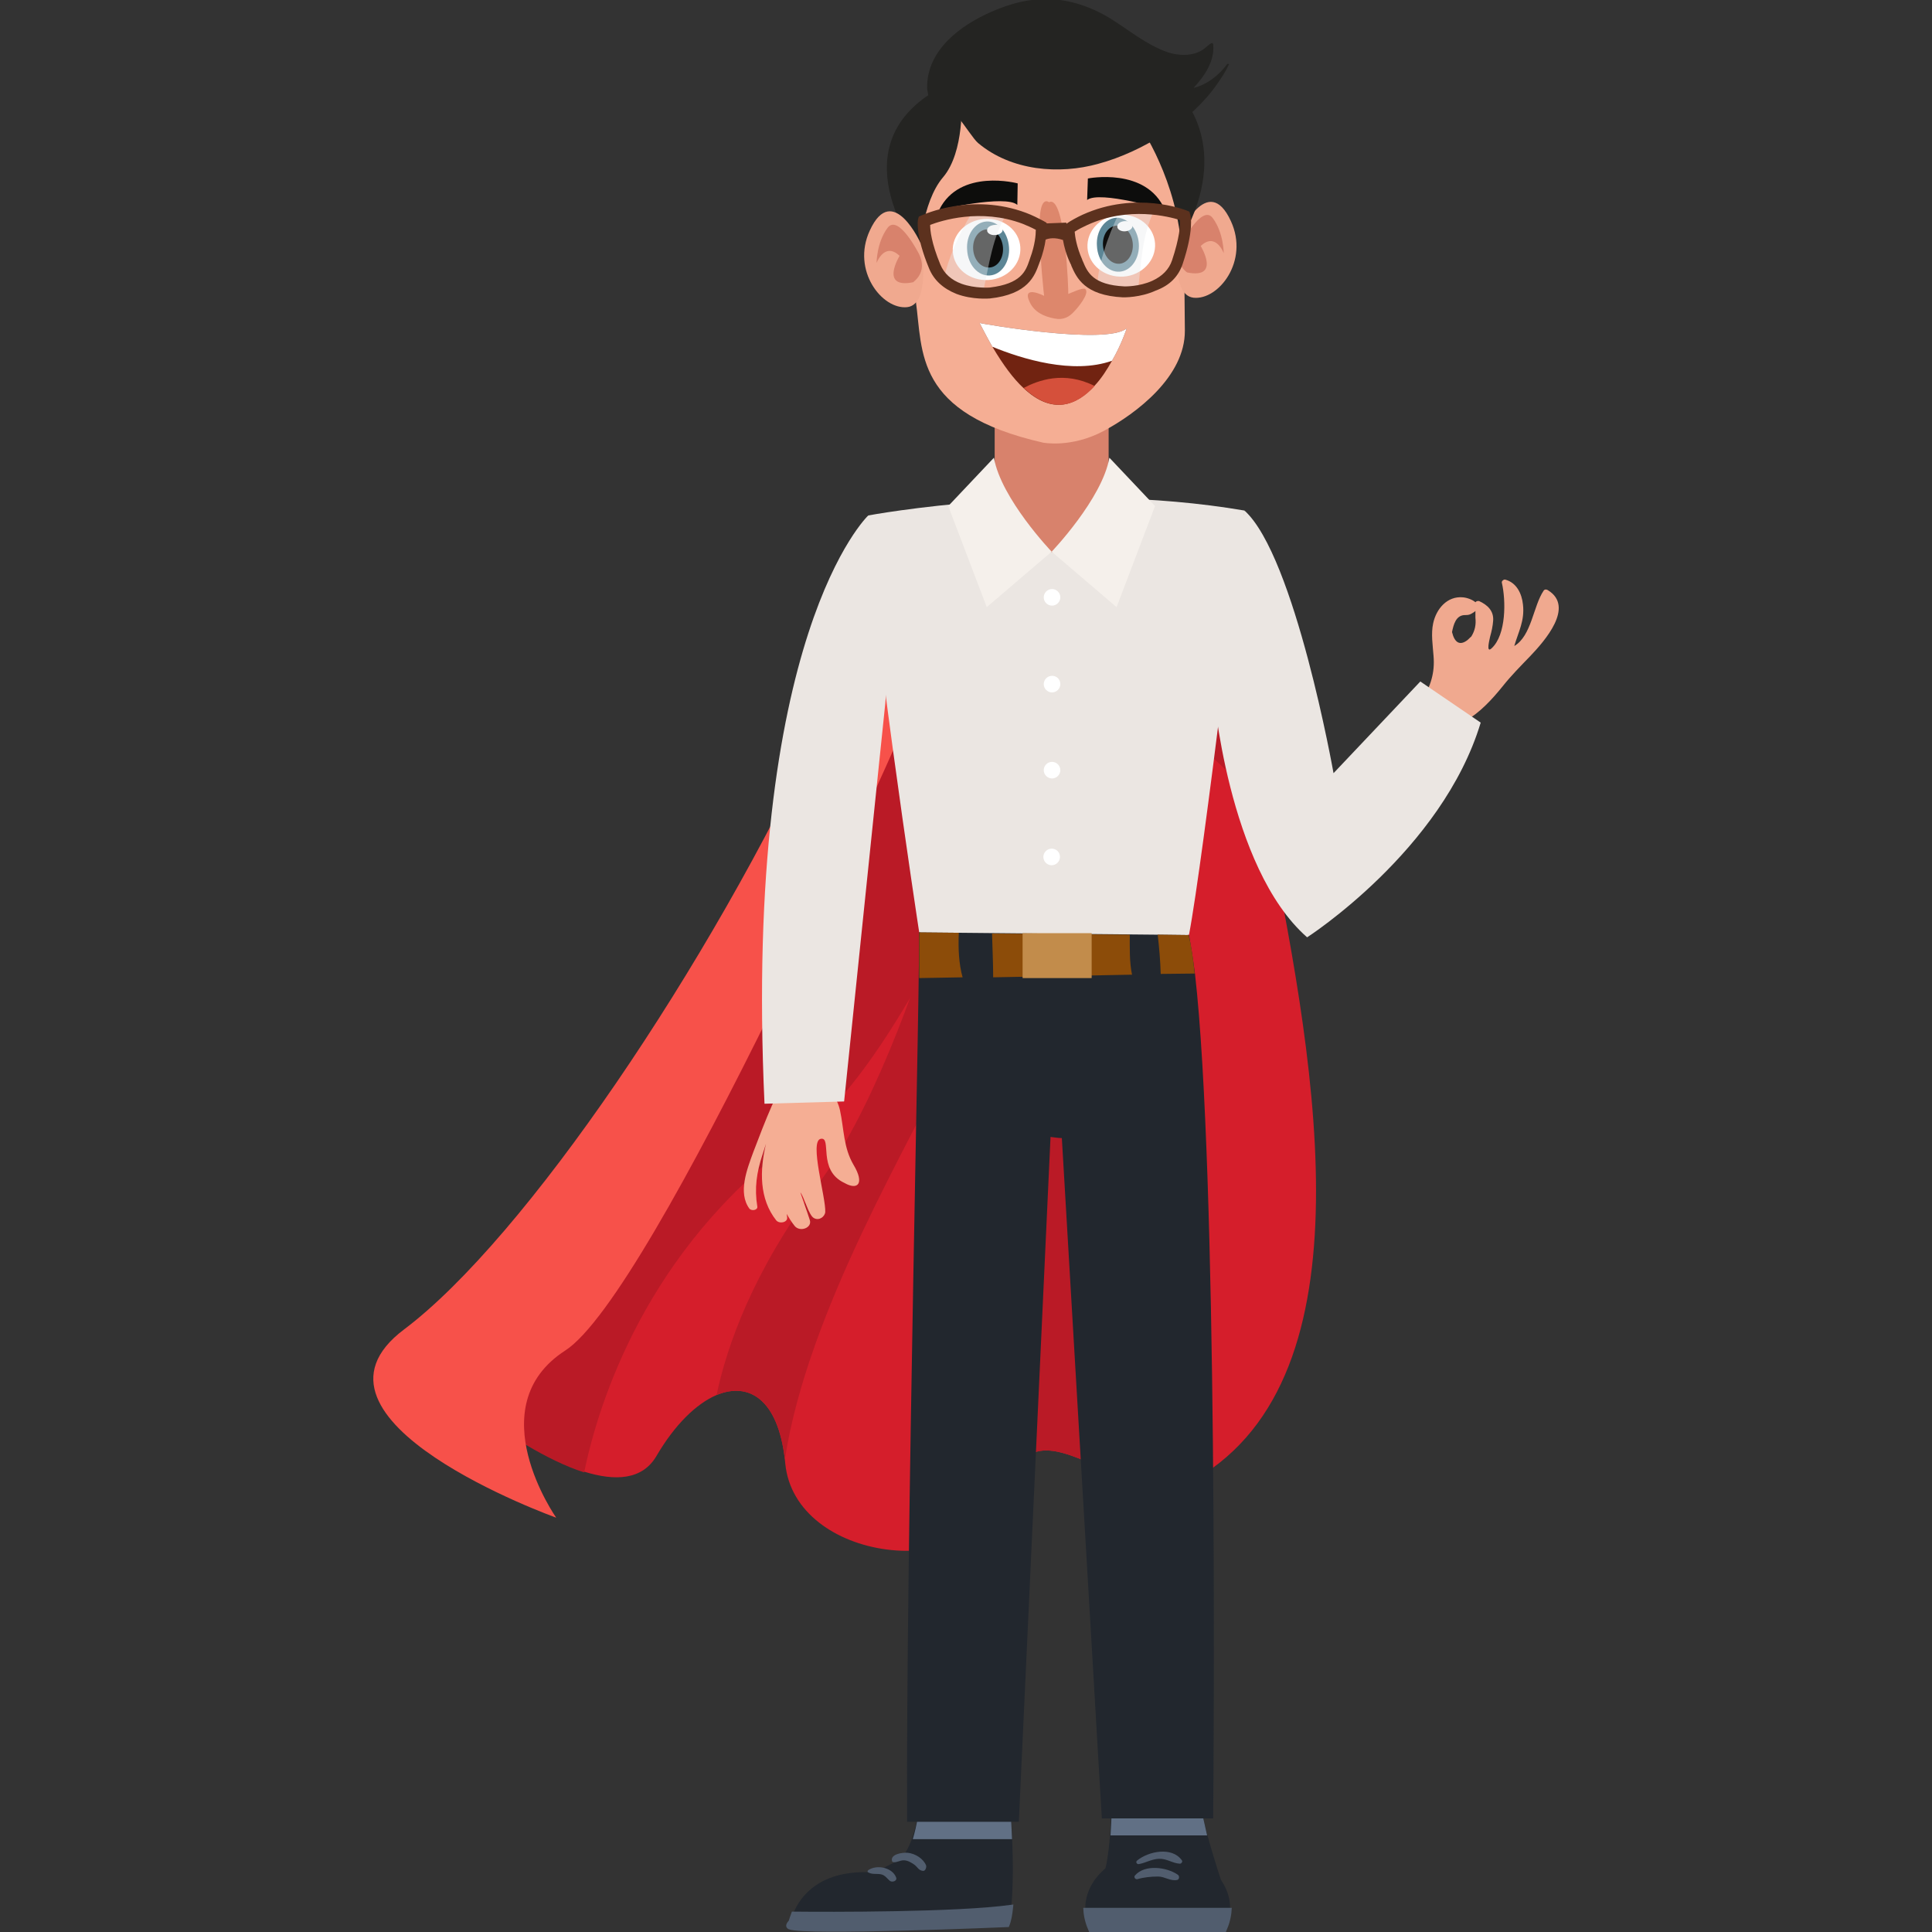 <svg aria-hidden="true" focusable="false" role="img" xmlns="http://www.w3.org/2000/svg" viewBox="0 0 512 512">
<rect x="0" y="0" width="512" height="512" fill="#333333" stroke="none"/>
<style type="text/css">
	.st0{fill:#D51E2B;}
	.st1{fill:#BA1A26;}
	.st2{fill:#F7514A;}
	.st3{fill:#22272E;}
	.st4{fill:#617085;}
	.st5{fill:#515D6E;stroke:#515D6E;stroke-miterlimit:10;}
	.st6{fill:#515D6E;}
	.st7{fill:#EBE6E2;}
	.st8{fill:#D8826C;}
	.st9{fill:#F5AE94;}
	.st10{fill:#FFFFFF;}
	.st11{fill:#F0A98F;}
	.st12{fill:#DD876C;}
	.st13{fill:#0D0D0C;}
	.st14{fill:#5C8696;}
	.st15{fill:#712311;}
	.st16{fill:#D5503B;}
	.st17{fill:#242422;}
	.st18{opacity:0.4;fill:#EAECED;}
	.st19{fill:#5C311E;}
	.st20{fill:#F5F0EB;}
	.st21{fill:#8C4C09;}
	.st22{fill:#C28C4B;}
</style>
<g>
	<g>
		<g>
			<path class="st0" d="M319.1,390.6c-7.9,5.1-16.4,2.8-24.3-0.4c-12.2-4.9-22.9-11.8-27.3,3.9c-0.2,0.7-0.4,1.4-0.7,2
				c-9.3,23.6-56.2,17.9-58.7-8.3c0-0.3-0.1-0.6-0.1-1c-1.8-15.9-9.5-20.7-18.1-17.1c-5.4,2.3-11.1,7.9-15.9,16.1
				c-3.7,6.4-10.9,6.8-19.2,4.2c-19.7-6.3-45.5-29.7-45.5-29.7c37.8,3.7,84.6-79.2,109-158.3c24.4-79.1,62.9-65.9,62.9-65.9
				c3.2-5.5,45.3,25.6,45.3,25.6c0.5,13.1,4.4,32.3,8.8,54.3C347.8,277.9,364.1,361.3,319.1,390.6z"/>
			<path class="st1" d="M335.3,216.1c-60-78.5-76,50.3-124.5,86.1c-39.4,29.1-52.1,69.2-56,88c-19.7-6.3-45.5-29.7-45.5-29.7
				c37.8,3.7,84.6-79.2,109-158.3c24.4-79.1,62.9-65.9,62.9-65.9c3.2-5.5,45.3,25.6,45.3,25.6C327,174.9,330.9,194.1,335.3,216.1z"
				/>
			<path class="st1" d="M264.7,182.8c0,0-2.5,73.8-13.4,98.2c-9.1,20.3-37.3,66.1-43.3,105.8c-1.8-15.9-9.5-20.7-18.1-17.1
				c2.7-12.9,9.6-32.7,26.5-55.3C244.7,276.8,263.2,187,264.7,182.8z"/>
			<path class="st1" d="M287.2,145.4c0,0,18,177.2,7.6,244.8c-12.2-4.9-22.9-11.8-27.3,3.9c-0.2,0.7-0.4,1.4-0.7,2
				c-2.2-22.5-4.8-67.6,6.3-100.8C288.3,249.3,287.2,145.4,287.2,145.4z"/>
		</g>
		<path class="st2" d="M147.4,402.2c0,0-20.7-29.4,2.4-44.3c23.1-14.9,88.3-160,105.4-201.8l6.2-16.4c0,0-13.7-13.3-43.5,51.5
			c-29.9,64.8-78.8,137-110.8,161.1C75.1,376.3,147.4,402.2,147.4,402.2z"/>
	</g>
	<g>
		<g>
			<g>
				<g>
					<g>
						<path class="st3" d="M325.3,503.3l-33.9-3.8c1.6-2.6,2.4-8,2.8-13.8c0.6-7.9,0.4-15.7,0.4-15.7s22.4-5.5,22.4,0
							c0,3.7,1.3,9.8,2.8,15.7C322.3,494.9,325.3,503.3,325.3,503.3z"/>
						<path class="st3" d="M326,505.7c0,0.2,0,0.6,0,0.8c-0.1,1.9-0.6,3.7-1.4,5.5H289c-0.8-1.8-1.3-3.7-1.4-5.5c0-0.2,0-0.5,0-0.7
							c0-8.5,8.6-15.4,19.2-15.4S326,497.2,326,505.7z"/>
					</g>
					<path class="st4" d="M294.3,486.4c0.6-9.1,0.4-16.4,0.4-16.4s22.4-5.5,22.4,0c0,3.7,1.3,10,2.8,16.4H294.3z"/>
				</g>
				<path class="st5" d="M325.9,506.1c-0.1,1.8-0.6,3.7-1.4,5.5H289c-0.8-1.8-1.3-3.7-1.4-5.5H325.9z"/>
			</g>
			<path class="st6" d="M313.2,493c-2.6-3.7-8.9-2.4-11.9,0.1c-0.4,0.4,0,1,0.5,0.9c1.8-0.3,3.3-1.3,5.3-1.4
				c2.1-0.1,3.6,1.2,5.6,1.3C313.1,493.9,313.5,493.3,313.2,493z"/>
			<path class="st6" d="M312.1,496.8c-2.9-2-8.7-2.8-11.3,0.2c-0.4,0.4,0,1.1,0.6,1c1.7-0.5,3.7-0.7,5.5-0.7c1.8,0,3.3,1.3,5.1,0.9
				C312.6,498,312.6,497.1,312.1,496.8z"/>
		</g>
		<g>
			<g>
				<g>
					<path class="st3" d="M268,505.3c-0.2,2-0.5,3.7-1,4.9c0,0-54,2.3-57.8,0.6c-0.6-0.3-0.4-0.8,0.3-1.6c0.2-0.6,0.4-1.3,0.7-2.1
						c1.9-4.6,7.1-11.8,21.6-10.9c2.6-1.3,4.7-2.4,5.9-3c1.8-1,3.2-3.5,4.2-6.6c2.2-6.7,2.5-16.2,2.2-18.1l22.9,0.3
						c0,0,0.8,8.4,1.2,17.9C268.5,493.3,268.5,500.3,268,505.3z"/>
					<path class="st4" d="M241.9,487.4c2.2-7.3,2.5-16.5,2.2-18.5l22.9,0.5c0,0,0.8,8,1.2,18H241.9z"/>
				</g>
				<path class="st5" d="M268,505.3c-0.2,2-0.5,3.7-1,4.9c0,0-54,2.3-57.8,0.6c-0.6-0.3-0.4-0.8,0.3-1.6c0.2-0.6,0.4-1.3,0.7-2.1
					C219.6,507.2,253.5,507.3,268,505.3z"/>
			</g>
			<path class="st6" d="M237.5,497.6c-0.9-2.6-5-3.6-7.4-2c-0.2,0.2-0.3,0.5,0,0.6c1,0.6,2.2,0.3,3.3,0.5c1.2,0.2,1.7,1.2,2.5,1.8
				C236.6,498.9,237.8,498.4,237.5,497.6z"/>
			<path class="st6" d="M245.4,494.3c-0.7-1.7-2.8-3.1-4.9-3.3c-1.5-0.1-4.6,0.4-4.1,2.2c0,0.2,0.2,0.2,0.4,0.3
				c0.9,0.1,1.7-0.5,2.7-0.5c1.1,0,2.2,0.7,3,1.3c0.7,0.6,1,1.4,2.1,1.5C245.3,495.9,245.6,494.7,245.4,494.3z"/>
		</g>
		<path class="st7" d="M230.1,136.6c0,0,51.1-9.6,99.7-1.3c0,0-10.9,92.6-14.7,112.4c0,0-38.3,9.6-71.5-0.6
			C243.6,247.2,229.5,154.5,230.1,136.6z"/>
		<path class="st8" d="M293.8,130.8c0,8.5-6.6,15.5-15.1,15.5l0,0c-8.5,0-15.1-6.9-15.1-15.5v-19.6c0-8.5,6.6-15.5,15.1-15.5l0,0
			c8.5,0,15.1,6.9,15.1,15.5V130.8z"/>
		<path class="st9" d="M226.2,308.7c-2.7-4.6-2.5-9.4-3.6-14.5c-0.4-1.7-1.1-3.3-2.4-4.7c-0.6-0.6-1.5-1-1.8-1.7l5.4-16.8
			c1.4-5.4-0.9-10.8-7.2-11.3c-3.4-0.3-6.5,0.8-8.8,2.8c-0.9,14.3-0.8,24.6-0.8,24.8c-0.4,1.9-1.6,3.8-2.4,5.6
			c-1.8,4.1-3.4,8.3-5,12.5c-1.6,4.4-4.1,10.7-1,14.9c0.6,0.7,2.2,0.4,2.1-0.5c-0.8-4.9-0.2-9.1,1.4-13.9c0.3-0.9,0.6-1.8,0.9-2.8
			c-1.7,7.1-1.8,14.6,2.7,20.3c0.8,1,3.1,0.6,2.9-0.8c0-0.3-0.1-0.6-0.1-0.9c0.6,1.1,1.3,2.2,2.1,3.2c1.4,1.7,4.7,0.5,4-1.6
			c-0.8-2.5-1.7-4.9-2.5-7.3c1,1.1,2.2,6.1,3.6,6.8c1.4,0.8,2.9-0.4,3-1.6c0.2-3.8-4.3-18.8-1.2-19.4c3.1-0.6-1,8.3,6.3,11.7
			C227.3,315.5,229.2,313.7,226.2,308.7z"/>
		<g>
			<path class="st10" d="M281,158.3c0,1.2-1,2.2-2.2,2.2c-1.2,0-2.2-1-2.2-2.2c0-1.2,1-2.2,2.2-2.2C280,156.1,281,157.1,281,158.3z"
				/>
			<path class="st10" d="M281,181.3c0,1.2-1,2.2-2.2,2.2c-1.2,0-2.2-1-2.2-2.2c0-1.2,1-2.2,2.2-2.2C280,179.1,281,180,281,181.3z"/>
			<path class="st10" d="M280.9,227.1c0,1.2-1,2.2-2.2,2.2c-1.2,0-2.2-1-2.2-2.2c0-1.2,1-2.2,2.2-2.2
				C279.9,224.9,280.9,225.8,280.9,227.1z"/>
			<path class="st10" d="M281,204.1c0,1.2-1,2.2-2.2,2.2c-1.2,0-2.2-1-2.2-2.2c0-1.2,1-2.2,2.2-2.2C280,201.9,281,202.9,281,204.1z"
				/>
		</g>
		<path class="st11" d="M410.2,156.4c-0.3-0.2-0.8-0.3-1.1,0.1c-2.8,4.1-3.2,12-7.8,14.7c1.1-3.8,2.8-6.7,2.3-11
			c-0.3-2.9-1.7-5.8-4.7-6.6c-0.4-0.1-1,0.4-0.9,0.8c1.1,4.7,1.2,13.8-2.7,17.4c-1.6,1.5-0.5-2.5-0.4-3.1c0.4-1.4,0.7-2.8,0.8-4.2
			c0.2-2.6-1.5-4.2-3.7-5.2c-0.3-0.1-0.8,0-1,0.3c-0.8-0.7-2.2-1.2-3.3-1.3c-4.2-0.4-7.1,3.1-7.9,6.9c-0.6,2.8-0.1,5.8,0.1,8.6
			c0.4,4.6-0.8,8-3.1,12c-0.1,0.2-0.1,0.4,0,0.6c-2.6,6,8,11.3,11.4,5.1c0.1-0.1,0.1-0.2,0.1-0.4c3.9-2.3,6.9-5.5,9.9-9.2
			c2.3-2.9,4.8-5.4,7.4-8.1C409.3,169.9,417.4,160.8,410.2,156.4z M391,161.9c0,0.6,0,1.2,0,1.8c0.2,1.8-0.1,3.4-1.1,5
			c-0.4,0.3-0.7,0.7-1.1,1c-1.9,1.4-3.3,0.7-4-2.2c0.4-1.9,1-4.6,3.6-4.5c1,0,1.3-0.2,2.1-0.7C390.7,162.2,390.8,162.1,391,161.9z"
			/>
		<g>
			<g>
				<path class="st9" d="M314,87.6c0.1,12.2-12.9,22-21.5,26.6c-8.6,4.6-16.1,3.1-16.1,3.1c-34.2-7.8-31.8-24-33.7-37.5
					c-0.9-6.6-1.8-19,1.1-34.3c0.4-2.1,1-4,1.9-5.7c5.3-11.1,17.8-15.3,17.8-15.3c7.5-2.6,16-3.2,23.8-1.8
					c11.2,2.1,20,7.9,22.9,19.3c0.9,3.7,1.4,7.5,1.9,11.3c1,7.8,1.5,15.6,1.8,23.5C313.9,80.4,314,84,314,87.6z"/>
			</g>
			<path class="st12" d="M278,53.6c0,0-2.6-2.3-2.5,6.6c0.1,8.9,1.2,18.2,1.2,18.2s-6.1-3.1-3.8,1.7c1.2,2.6,3.8,3.8,6.5,4.3
				c2.4,0.5,4-0.4,5.4-2c0.7-0.7,4.1-4.7,2.8-5.8c-0.6-0.5-3.7,1-4.5,1.3C283.2,78,282.4,51.3,278,53.6z"/>
			<path class="st13" d="M288.3,47.3c0,0,15.5-3.1,20.4,8.3c0,0-17.3-5.2-20.6-2.6L288.3,47.3z"/>
			<path class="st13" d="M269.7,48.6c0,0-15.3-4.1-20.8,7c0,0,17.6-4.1,20.7-1.3L269.7,48.6z"/>
			<g>
				<path class="st10" d="M252.5,66.7c0.3,4.5,4.5,7.8,9.5,7.5c4.9-0.3,8.7-4.2,8.4-8.7c-0.3-4.5-4.5-7.8-9.5-7.5
					C255.9,58.4,252.2,62.3,252.5,66.7z"/>
				<g>
					<path class="st14" d="M267.4,65.5c0.3,3.9-2,7.3-5.1,7.5c-3.1,0.2-5.8-2.8-6-6.8c-0.3-3.9,2-7.3,5.1-7.5
						C264.4,58.5,267.1,61.5,267.4,65.5z"/>
					<path class="st13" d="M265.8,65.6c0.2,2.8-1.4,5.2-3.6,5.3c-2.2,0.1-4.1-2-4.3-4.8c-0.2-2.8,1.4-5.2,3.6-5.3
						C263.7,60.6,265.6,62.8,265.8,65.6z"/>
					<path class="st10" d="M265.7,60.8c0.1,0.8-0.8,1.4-2,1.5c-1.1,0.1-2.1-0.5-2.1-1.2c-0.1-0.8,0.8-1.4,2-1.5
						C264.7,59.4,265.6,60,265.7,60.8z"/>
				</g>
			</g>
			<g>
				<path class="st10" d="M288.2,65.7c0.3,4.5,4.5,7.9,9.5,7.6c4.9-0.3,8.7-4.3,8.4-8.8c-0.3-4.5-4.5-7.9-9.5-7.6
					C291.6,57.3,287.9,61.2,288.2,65.7z"/>
				<g>
					<path class="st14" d="M301.8,64.5c0.3,3.9-2,7.3-5.1,7.5c-3.1,0.2-5.8-2.8-6-6.8c-0.3-3.9,2-7.3,5.1-7.5
						C298.8,57.6,301.5,60.6,301.8,64.5z"/>
					<path class="st13" d="M300.2,64.6c0.2,2.8-1.4,5.2-3.6,5.3c-2.2,0.1-4.1-2-4.3-4.8c-0.2-2.8,1.4-5.2,3.6-5.3
						C298.1,59.7,300,61.8,300.2,64.6z"/>
					<path class="st10" d="M300.1,59.8c0.1,0.8-0.8,1.4-1.9,1.5c-1.1,0.1-2.1-0.5-2.1-1.2c-0.1-0.8,0.8-1.4,1.9-1.5
						C299.1,58.5,300.1,59.1,300.1,59.8z"/>
				</g>
			</g>
			<g>
				<path class="st15" d="M298.6,87c0,0-1.3,4.1-3.9,8.6c-1.3,2.3-2.8,4.7-4.7,6.7c-4.7,5.1-11.1,7.8-18.8,0.5
					c-2.6-2.4-5.3-6-8.2-10.9c-1.1-1.9-2.2-4-3.4-6.3C259.7,85.7,293.3,91.6,298.6,87z"/>
				<path class="st10" d="M298.6,87c0,0-1.3,4.1-3.9,8.6c-10.4,3.7-23.9-0.5-31.7-3.7c-1.1-1.9-2.2-4-3.4-6.3
					C259.7,85.7,293.3,91.6,298.6,87z"/>
				<path class="st16" d="M290.1,102.3c-4.7,5.1-11.1,7.8-18.8,0.5C275.1,100.8,282,98.2,290.1,102.3z"/>
			</g>
			<path class="st17" d="M325.2,17c-2,2.8-5.4,5.5-8.9,6.3c2.9-3.1,5.7-7.2,5.2-11.6c0-0.2-0.3-0.3-0.4-0.3
				c-0.6,0.3-1.1,0.8-1.6,1.2c-2.7,2.4-7,2.3-10.2,1.2c-5.6-2-10.2-5.9-15.2-9c-5.5-3.3-11.6-5.3-18.1-5c-3.5,0.1-6.9,0.9-10.2,2.1
				c-8,2.9-17.6,8.6-19.7,17.6c-0.3,1.2-0.4,2.5-0.4,3.8c0,0.8,0.7,3.2,0.3,3.8c-0.2,0.3,0.2,0.6,0.4,0.5c0.1,0,0.3-0.1,0.3-0.2
				c0.1-0.2,0.1-0.2,0.1-0.3c3.8-3.1,10.1,8.9,12.4,10.8c8.8,7.4,21.5,8.4,31.9,5.5c11.8-3.2,24.7-11.3,31.5-21.2
				c1.1-1.6,2.2-3.2,3-5C325.9,17,325.4,16.8,325.2,17z"/>
			<g>
				<g>
					<path class="st11" d="M312.6,62.2c0,0,7.5-16.9,13.6-3.6c4.9,10.6-3.3,21-9.9,20.3C309.7,78.1,312.6,62.2,312.6,62.2z"/>
					<path class="st8" d="M313,64.8c0,0,5.5-10.9,8.4-7c2.9,3.9,2.9,9.3,2.9,9.3s-2.1-5.7-6.1-1.9c0,0,5.4,8.8-3.6,7
						C314.6,72.2,310.7,69.7,313,64.8z"/>
				</g>
			</g>
			<path class="st17" d="M254.8,26.4c0,0,0.9,13.8-4.9,20.6c-5.7,6.7-6.3,20.4-6.3,20.4s-21.1-26.9,2.9-42.5
				C246.5,24.8,251.3,22.9,254.8,26.4z"/>
			<path class="st17" d="M301.1,31.9c0,0,9.7,13,11.8,31.6c0,0,13.7-20.4,0.6-37.7C313.6,25.8,299.2,19.7,301.1,31.9z"/>
			<g>
				<g>
					<path class="st11" d="M244.1,64.7c0,0-7.5-16.9-13.6-3.6c-4.9,10.6,3.3,21,9.9,20.3C246.9,80.7,244.1,64.7,244.1,64.7z"/>
					<path class="st8" d="M243.6,67.4c0,0-5.5-10.9-8.4-7c-2.9,3.9-2.9,9.3-2.9,9.3s2.1-5.7,6.1-1.9c0,0-5.4,8.8,3.6,7
						C242,74.7,245.9,72.3,243.6,67.4z"/>
				</g>
			</g>
			<g>
				<g>
					<path class="st18" d="M266.8,56.7c-3.1-0.5-6.3-0.6-9.1-0.5c-1.9,3.1-3.6,6.3-5,9.7c-1,2.4-1.9,5-2.5,7.7
						c2.9,2.7,6.7,3.5,10.4,3.5C262.1,70.2,263.1,62.5,266.8,56.7z"/>
					<path class="st18" d="M305.8,56c-3.2-0.2-6.3,0-9.2,0.4c-1.6,3.3-3,6.7-4,10.1c-0.8,2.5-1.5,5.2-1.7,7.9
						c3.1,2.4,7,2.8,10.7,2.5C302.4,69.8,302.7,62.1,305.8,56z"/>
				</g>
				<path class="st19" d="M313.4,70c3-8.9,2.2-12.8,2-13.2l-0.2-0.7l-0.7-0.3c-0.5-0.2-13.5-5.3-27.6,1.1c-1.5,0.7-3,1.5-4.3,2.4
					l0-0.3l-5.2,0.2l-0.1-0.2l-0.7-0.4c-1.5-0.8-3.1-1.6-4.7-2.2c-14.4-5.4-27.2,0.5-27.7,0.7l-0.7,0.3l-0.2,0.7
					c-0.1,0.4-0.7,4.3,2.9,13c1.3,3.2,3.8,5.4,7.3,6.8c4.3,1.6,8.6,1.2,8.8,1.2c10.2-1.1,11.9-6,13.1-9.3c0.1-0.2,0.1-0.4,0.2-0.5
					c0.8-2.2,1.3-4.2,1.5-5.8c1-0.4,2.5-0.6,4.6,0.1c0.3,1.7,0.8,3.8,2,6.3c0.1,0.2,0.2,0.3,0.2,0.5c1.4,3.2,3.5,7.9,13.7,8.4
					c0.2,0,4.6,0.1,8.7-1.8C310.1,75.6,312.3,73.2,313.4,70z M262.3,76.2c0,0-3.9,0.3-7.5-1c-2.7-1-4.6-2.7-5.6-5.1
					c-2.4-5.8-2.7-9.1-2.7-10.5c2.9-1.1,13.3-4.5,24.5-0.3c1.2,0.5,2.4,1,3.5,1.6c0,1.3-0.2,4-1.5,7.5c-0.1,0.2-0.1,0.4-0.2,0.6
					C271.8,71.9,270.6,75.2,262.3,76.2z M305.4,74.4c-3.5,1.6-7.3,1.5-7.4,1.5c-8.3-0.4-9.8-3.7-11-6.6c-0.1-0.2-0.2-0.4-0.2-0.5
					c-1.5-3.4-1.9-6.1-2-7.4c1.1-0.7,2.3-1.3,3.4-1.8c11-5,21.5-2.2,24.5-1.3c0.1,1.4-0.1,4.7-2.1,10.7
					C309.8,71.4,308,73.2,305.4,74.4z"/>
			</g>
		</g>
		<g>
			<path class="st20" d="M263.4,121.3l-12.1,12.8l10.2,26.8l17.2-14.7C278.7,146.2,265.3,132.2,263.4,121.3z"/>
			<path class="st20" d="M294,121.3l12.1,12.8l-10.2,26.8l-17.2-14.7C278.7,146.2,292.1,132.2,294,121.3z"/>
		</g>
		<path class="st7" d="M230.1,136.6c0,0-33.2,31.3-27.5,155.9l21.1-0.6l10.9-105.4C234.6,186.5,237.8,152.6,230.1,136.6z"/>
		<path class="st7" d="M321.5,182.6c0,0,3.8,47.3,24.9,65.8c0,0,35.8-23,46-56.9l-16-10.9l-23,24.3c0,0-10.2-57.5-23.6-69.6
			C329.8,135.4,320.2,176.9,321.5,182.6z"/>
		<g>
			<path class="st3" d="M321.5,481.9H292l-10.6-180.3c-1,0-2-0.2-3-0.3L270,482.8h-29.6c-0.4-70.3,3.7-233.8,3.1-235.7l63.2,0.6v0
				l8.4,0.1c0.5,2.8,1.1,6.4,1.6,10.4C322.7,310.9,321.7,460.9,321.5,481.9z"/>
			<path class="st21" d="M316.6,258l-9,0.1c-0.1-3.5-0.4-7-0.8-10.4l8.2,0.1C315.7,250.6,316.2,254,316.6,258z"/>
			<path class="st21" d="M299.4,247.7l-36.5-0.3c0.1,3.9,0.3,7.7,0.3,11.6l36.8-0.7C299.3,255,299.4,251.2,299.4,247.7z"/>
			<path class="st21" d="M254.1,247.2l-10.5-0.1v12.1l11.5-0.2C254.1,255.5,253.9,251.2,254.1,247.2z"/>
			<rect x="271" y="247.3" class="st22" width="18.3" height="11.9"/>
		</g>
	</g>
</g>
</svg>
